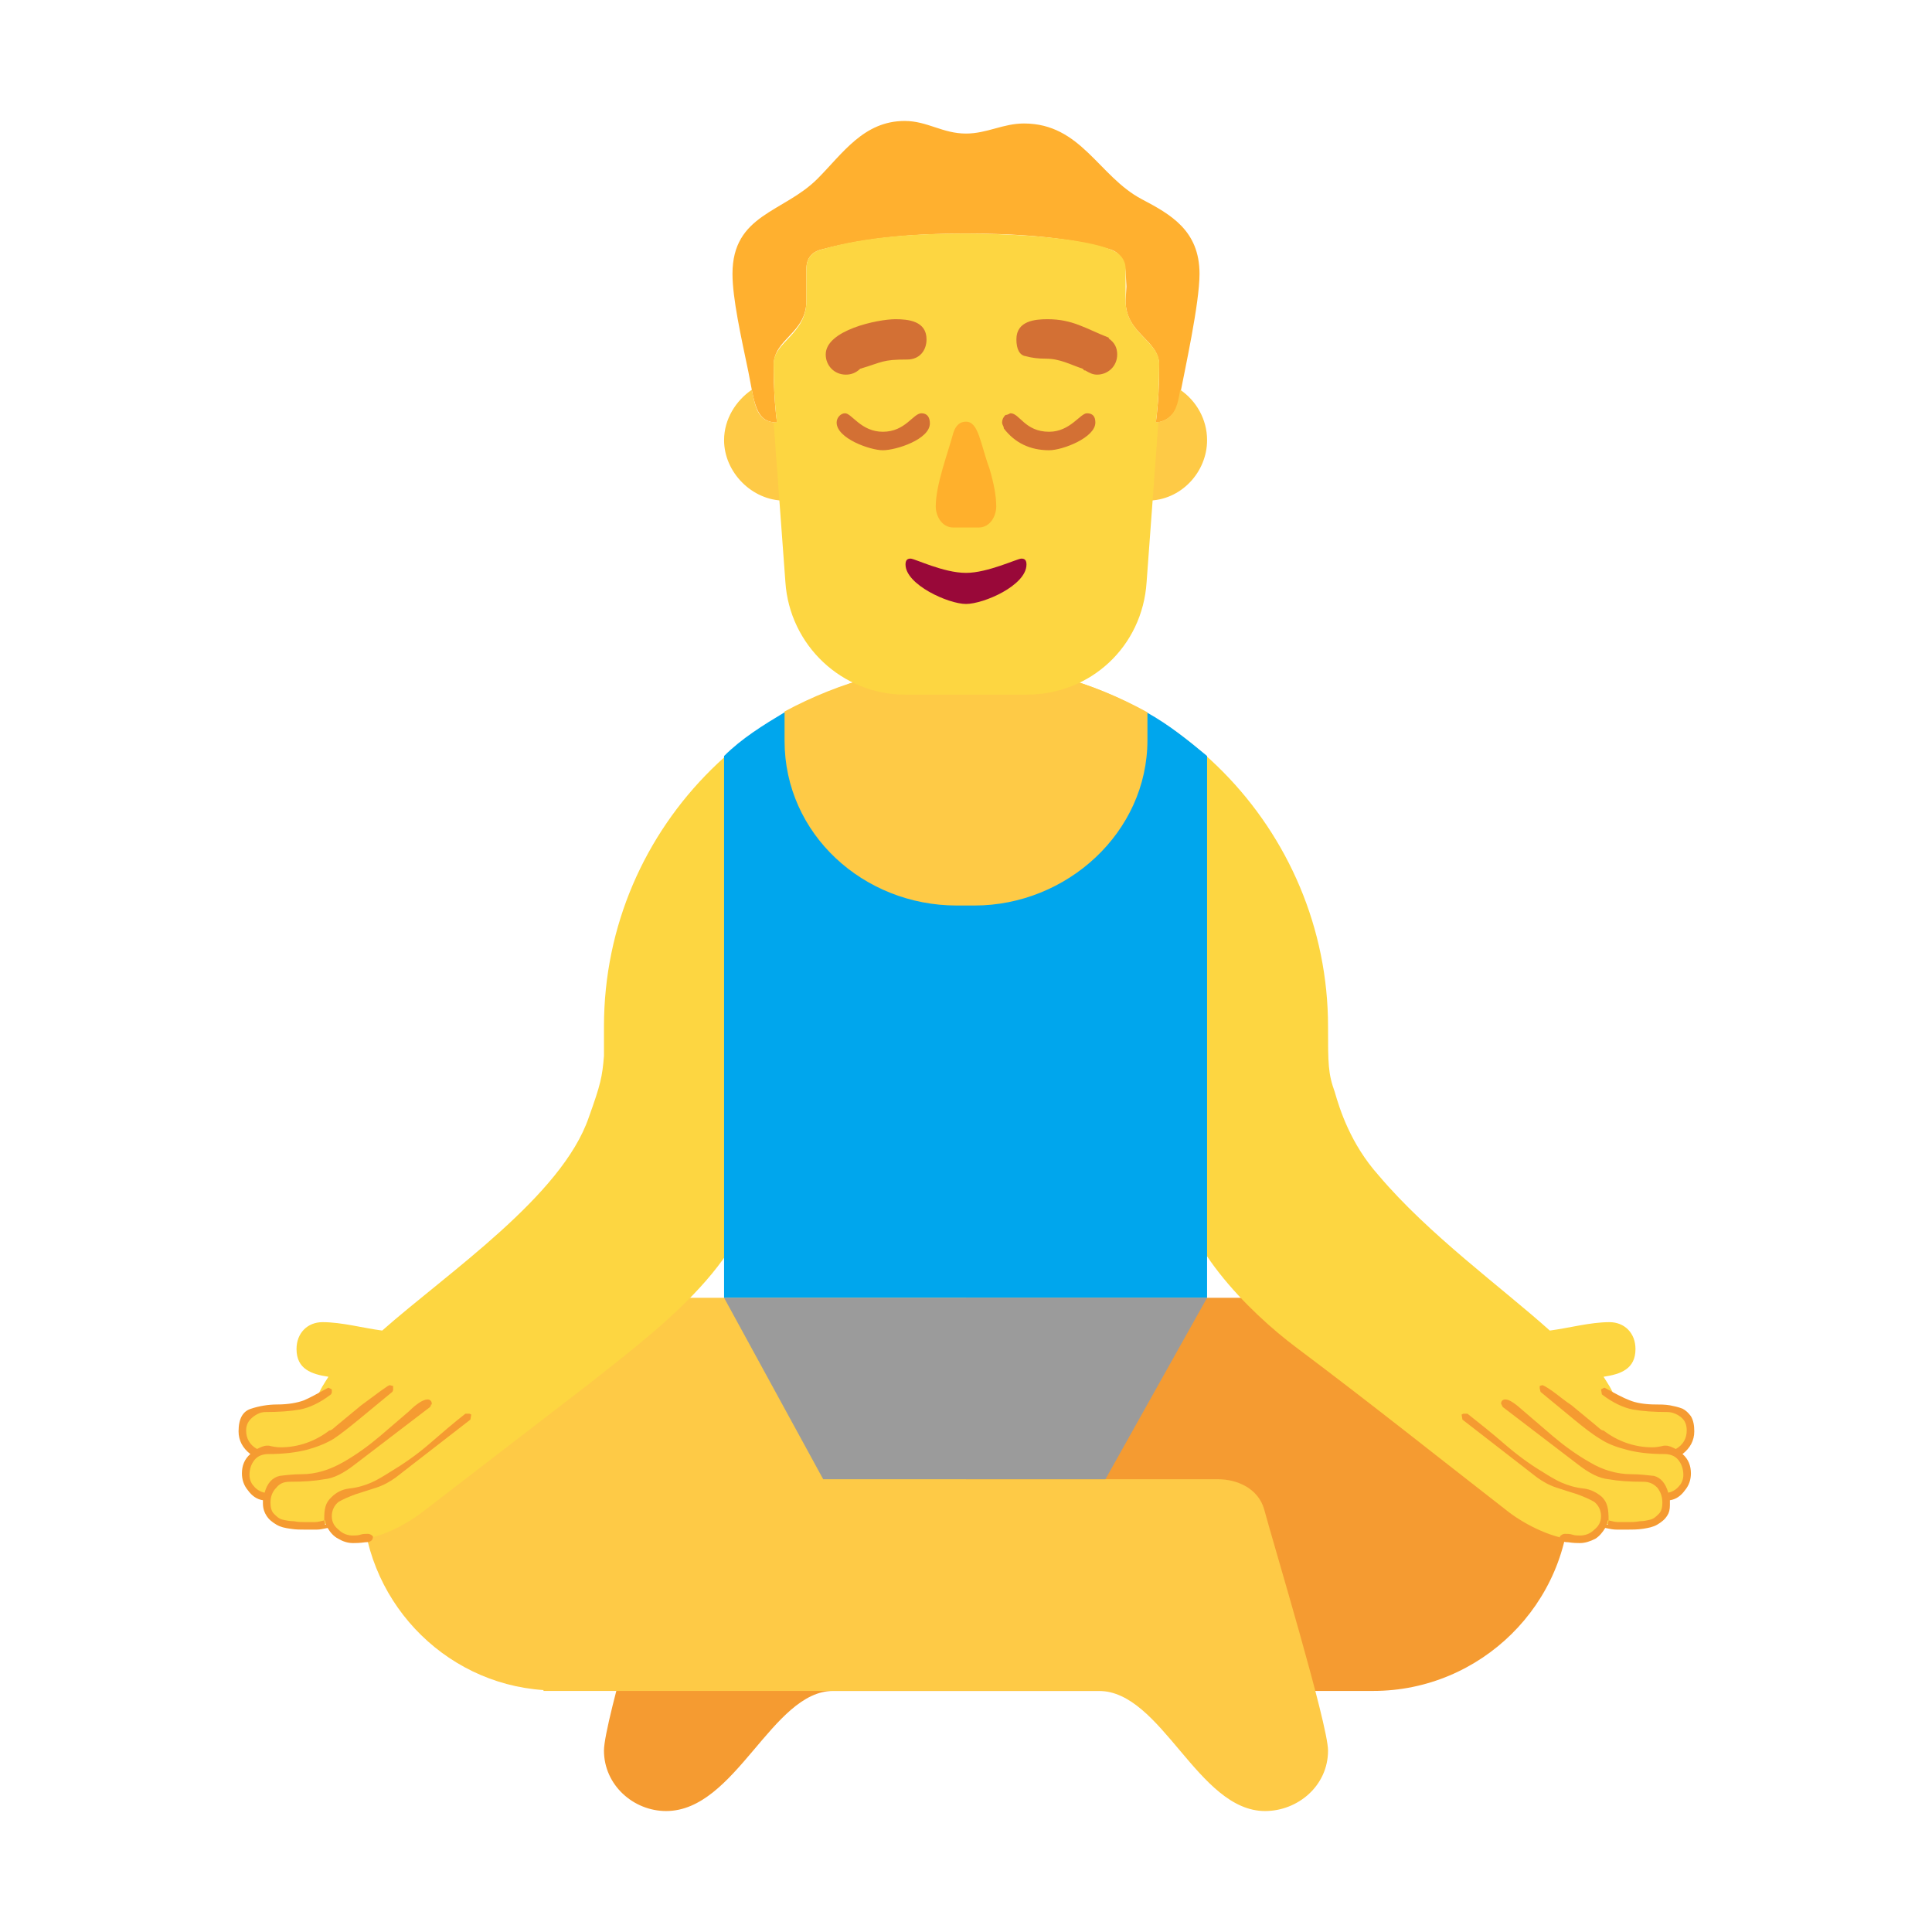 <svg version="1.1" xmlns="http://www.w3.org/2000/svg" viewBox="0 0 2300 2300"><g transform="scale(1,-1) translate(-256, -1869)">
		<path d="M1049-287c83 0 126 143 199 143l643 0c127 0 234 103 234 234 0 127-103 234-234 234l-485 0 0-216-300 0c-23 0-48-11-55-36-12-43-76-253-76-287 0-41 35-72 74-72 z" fill="#F59B31"/>
		<path d="M1762-287c39 0 75 30 75 72 0 31-65 246-76 287-7 25-32 36-55 36l-300 0 0 216-485 0c-127 0-234-103-234-234 0-124 96-225 216-233l0-1 661 0c75 0 118-143 198-143 z" fill="#FECA46"/>
		<path d="M2134 36c15 0 26 5 31 20 9-3 19-4 32-4 8 0 17 2 27 5 14 4 15 13 15 29 14 3 25 12 25 27 0 12-4 21-13 26 11 5 17 14 17 27 0 19-15 28-32 28-22 0-38 1-58 12-3 9-8 16-13 24 20 3 38 9 38 33 0 19-13 32-31 32-23 0-48-7-71-10-58 52-144 114-204 185-33 37-46 78-52 99-8 22-8 34-8 78 0 234-190 431-431 431-234 0-431-190-431-431l0-35c-2-25-4-34-18-73-32-94-168-185-246-254-23 3-48 10-71 10-18 0-31-13-31-32 0-24 18-30 38-33-5-8-10-15-13-24-16-9-32-13-48-13-19 0-42 0-42-27 0-13 6-22 17-27-9-5-14-15-14-28 0-14 14-24 26-25 0-29 16-34 42-34 13 0 23 1 32 4 5-15 16-20 31-20 28 0 60 17 81 33l195 150c74 59 200 149 200 250l72 0 0 106 360 0 0-106 72 0c0-78 85-162 141-204 88-66 163-126 253-196 21-16 55-33 82-33 z" fill="#FDD641"/>
		<path d="M1693 324l0 645c-23 19-45 37-72 52l-431 0c-25-15-51-31-72-52l0-645 575 0 z" fill="#00A6ED"/>
		<path d="M1416 791c110 0 206 87 206 197l0 33c-67 37-140 57-216 57-76 0-149-20-216-56l0-35c0-111 94-196 205-196l21 0 z" fill="#FECA46"/>
		<path d="M2137 32c-3 0-8 0-14 1-7 0-10 2-10 7 2 2 4 3 6 3 3 0 6 0 9-1 3-1 6-1 9-1 6 0 12 2 17 7 5 4 8 9 8 16 0 7-3 13-8 17-5 3-12 6-20 9l-25 8c-9 3-16 7-23 12l-89 69-1 6 2 1 5 0c14-11 29-23 44-36 15-13 30-24 45-33 8-5 16-10 23-13 7-3 16-6 26-7 9-1 16-5 22-10 7-7 8-15 8-28 4-1 8-2 12-2l11 0c4 0 9 0 14 1 5 0 9 1 13 2 4 1 7 4 10 7 3 3 4 8 4 13 0 7-2 13-6 18-5 5-10 7-17 7-17 0-30 1-41 3-11 1-23 7-37 18l-89 68-2 4c0 3 2 5 5 5 5 0 12-5 22-14l35-30c13-11 28-22 44-31 15-9 32-14 49-14 9 0 18-1 27-2 8-2 14-9 17-20 5 1 10 4 13 8 3 3 5 8 5 13 0 7-2 13-6 18-4 5-10 7-17 7-18 0-33 2-44 5-12 3-23 7-32 13-10 6-20 14-31 23l-40 33-1 4 0 3 3 1c1 0 5-2 12-7 7-5 14-11 23-17l23-19c10-8 12-11 15-11 17-13 37-20 58-20 5 0 10 1 14 2l2 0c4 0 8-2 12-4 9 5 13 13 13 22 0 7-2 12-7 16-5 4-11 6-16 6-16 0-30 1-41 3-11 2-24 8-37 18l-1 6 4 2 2-1c11-6 20-11 28-14 7-3 18-5 31-5 5 0 11 0 17-1 5-1 10-2 15-4 4-2 7-5 10-9 3-5 4-11 4-18 0-11-5-20-14-27 7-6 10-14 10-23 0-7-2-14-7-20-5-7-11-11-18-12l0-6c0-5-1-9-3-12-3-5-7-8-12-11-5-3-11-4-17-5-7-1-13-1-19-1l-12 0c-5 0-9 1-14 2-3-5-7-10-12-13-6-3-12-5-18-5 z M2170 54l1 5-1 0-1-5 1 0 z M676 32c3 0 8 0 15 1 6 0 9 2 9 7-2 2-4 3-6 3-3 0-6 0-9-1-3-1-6-1-9-1-6 0-12 2-17 7-5 4-8 9-8 16 0 7 3 13 8 17 5 3 12 6 20 9l25 8c9 3 16 7 23 12l89 69 1 6-2 1-5 0c-14-11-28-23-43-36-15-13-31-24-46-33-8-5-16-10-23-13-7-3-16-6-26-7-9-1-16-5-21-10-8-7-9-15-9-26l0-2 1 0 1-5-1 0-1 5c-4-1-8-2-11-2l-12 0c-4 0-8 0-13 1-5 0-10 1-14 2-4 1-7 4-10 7-3 3-4 8-4 13 0 7 2 13 7 18 4 5 9 7 16 7 17 0 30 1 41 3 11 1 23 7 37 18l89 68 1 2c0 1 0 1 1 1l0 1c0 3-2 5-5 5-5 0-13-5-22-14l-35-30c-13-11-28-22-44-31-16-9-32-14-49-14-9 0-18-1-26-2-9-2-15-9-18-20-5 1-10 4-13 8-3 3-5 8-5 13 0 7 2 13 6 18 4 5 10 7 17 7 18 0 33 2 45 5 11 3 22 7 32 13 9 6 19 14 30 23l40 33 1 2 0 5-4 1c-1 0-4-2-11-7l-23-17-23-19c-10-8-12-11-15-11-17-13-37-20-58-20-5 0-10 1-14 2l-2 0c-4 0-8-2-12-4-9 5-13 13-13 22 0 7 3 12 8 16 5 4 10 6 15 6 16 0 30 1 41 3 11 2 24 8 37 18l1 2 0 4-4 2-2-1c-11-6-20-11-27-14-8-3-19-5-32-5-11 0-22-2-31-5-10-3-15-12-15-27 0-11 5-20 14-27-7-6-10-14-10-23 0-7 2-14 7-20 5-7 11-11 18-12l0-4c0-6 2-11 4-14 3-5 7-8 12-11 5-3 10-4 17-5 6-1 12-1 18-1l13 0c4 0 8 1 13 2 3-5 7-10 13-13 5-3 11-5 17-5 z" fill="#F59B31"/>
		<path d="M1572 108l121 216-575 0 118-216 336 0 z" fill="#9B9B9B"/>
		<path d="M1632 1366c14 1 24 11 27 24 8 41 25 118 25 153 0 52-35 71-69 89-51 27-72 90-140 90-25 0-44-12-69-12-28 0-46 15-73 15-49 0-74-39-104-69-40-40-101-42-101-113 0-29 10-74 19-117 7-35 8-60 34-60-3 23-4 45-4 68 0 32 39 38 39 77l0 38c0 12 6 20 18 23 56 15 115 19 172 19 51 0 120-3 172-19 12-4 17-14 18-26l1-18-1-17c0-40 40-46 40-77 0-23-1-45-4-68 z" fill="#FFB02F"/>
		<path d="M1190 1273c39 0 72 31 72 72 0 39-31 72-72 72l-12-1 3-50c-24 0-26 21-30 39-19-13-33-35-33-60 0-38 33-72 72-72 z M1622 1273c40 0 71 34 71 72 0 25-13 47-32 60-3-18-6-36-29-39l3 50-13 1c-39 0-72-31-72-72 0-39 31-72 72-72 z" fill="#FECA46"/>
		<path d="M1478 1042c76 0 138 57 143 134l14 190-3 0c3 23 4 47 4 70 0 27-40 36-40 75l0 38c0 11-7 19-18 23-39 16-135 19-172 19-54 0-118-3-172-19-12-3-18-11-18-23l0-38c0-40-39-49-39-75 0-23 1-47 4-70l-4 0 14-190c5-75 67-134 143-134l144 0 z" fill="#FDD641"/>
		<path d="M1406 1150c21 0 72 22 72 47 0 5-2 7-6 7-5 0-40-17-66-17-27 0-61 17-66 17-4 0-6-2-6-7 0-24 51-47 72-47 z" fill="#990839"/>
		<path d="M1421 1241c14 0 21 14 21 25 0 13-3 28-8 45-11 30-13 56-28 56-7 0-12-4-15-13-7-26-21-62-21-88 0-11 7-25 21-25l30 0 z" fill="#FFB02C"/>
		<path d="M1307 1333c16 0 56 13 56 32 0 7-3 12-10 12-10 0-19-22-46-22-26 0-37 22-45 22-5 0-10-5-10-11 0-19 40-33 55-33 z M1505 1333c16 0 55 15 55 33 0 7-3 11-10 11-8 0-20-22-45-22-29 0-35 22-46 22-1 0-3-2-6-2-3-3-4-6-4-9 0-3 2-4 2-7 13-17 31-26 54-26 z" fill="#D37034"/>
		<path d="M1263 1423c6 0 12 2 17 7 27 8 26 11 56 11 15 0 23 11 23 24 0 22-22 24-37 24-21 0-83-13-83-42 0-13 10-24 24-24 z M1562 1423c13 0 24 10 24 24 0 8-3 14-10 19l0 1c-28 11-43 22-73 22-15 0-37-2-37-24 0-12 4-19 11-20 7-2 15-3 24-3 17 0 29-7 44-12 2-2 1-2 3-2 5-3 9-5 14-5 z" fill="#D37034"/>
	</g></svg>
